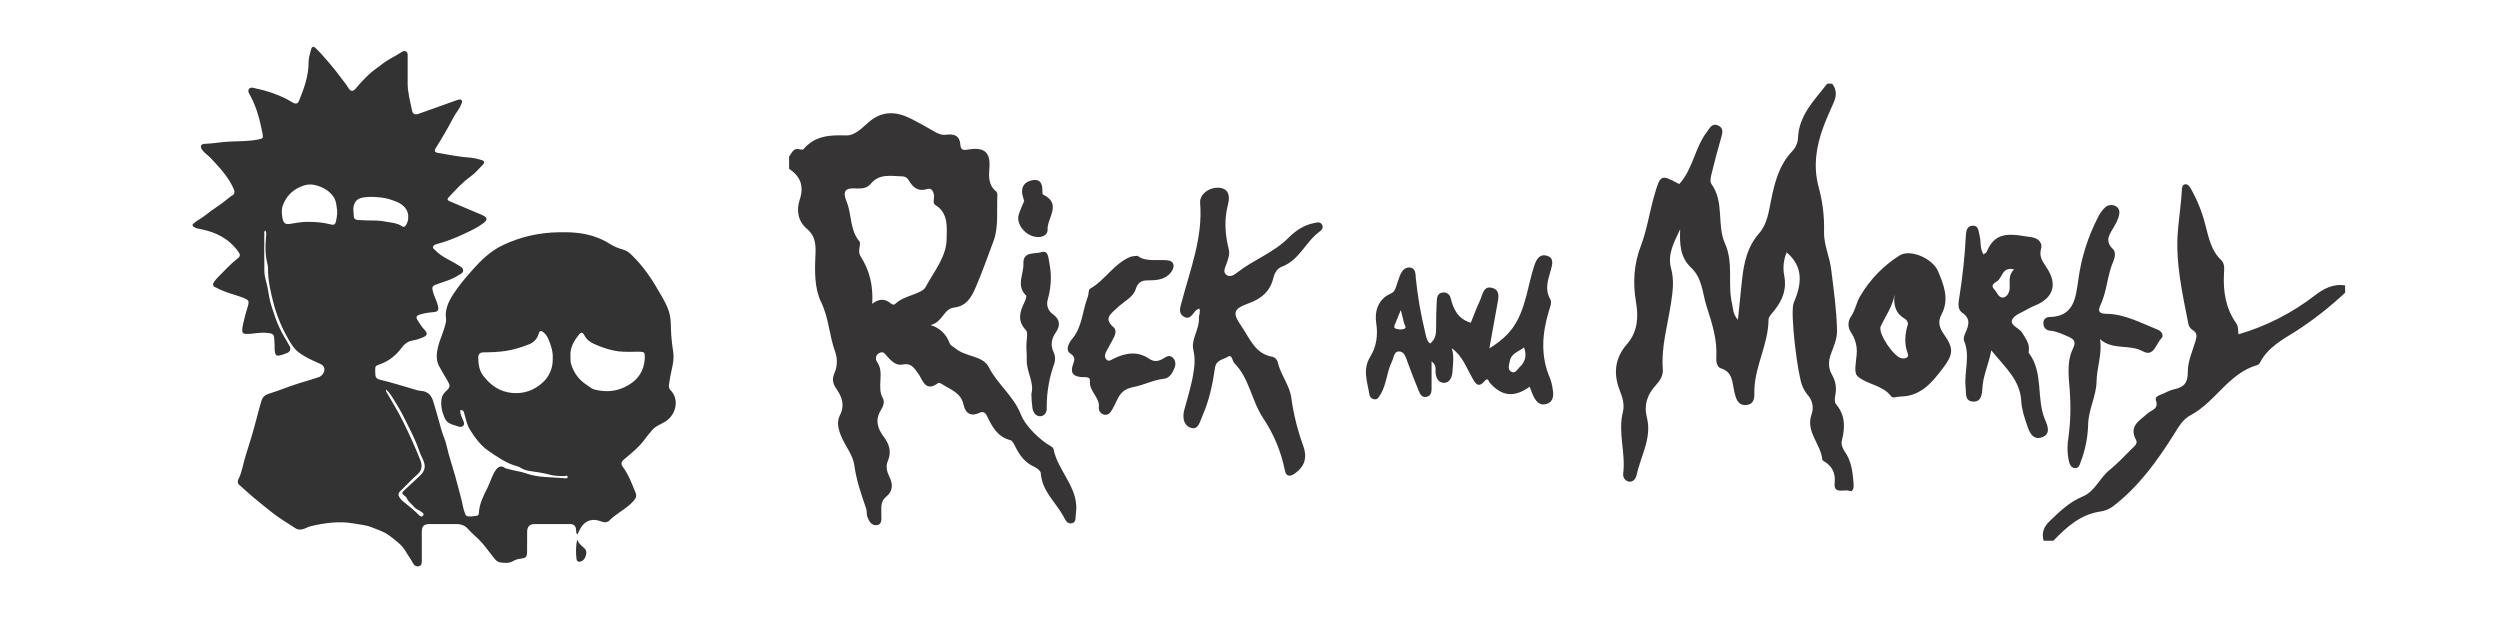 <?xml version="1.0" encoding="UTF-8"?>
<!DOCTYPE svg PUBLIC "-//W3C//DTD SVG 1.1//EN" "http://www.w3.org/Graphics/SVG/1.1/DTD/svg11.dtd">
<!-- Creator: CorelDRAW 2021 (64 Bit) -->
<svg xmlns="http://www.w3.org/2000/svg" xml:space="preserve" width="280mm" height="70mm" version="1.1" style="shape-rendering:geometricPrecision; text-rendering:geometricPrecision; image-rendering:optimizeQuality; fill-rule:evenodd; clip-rule:evenodd"
viewBox="0 0 28000 7000"
 xmlns:xlink="http://www.w3.org/1999/xlink"
 xmlns:xodm="http://www.corel.com/coreldraw/odm/2003">
 <defs>
  <style type="text/css">
   <![CDATA[
    .fil0 {fill:#373435;fill-rule:nonzero}
    .fil1 {fill:#333333;fill-rule:nonzero}
   ]]>
  </style>
 </defs>
 <g id="Camada_x0020_1">
  <path class="fil0" d="M11716.07 4964.34c-119.34,-86.1 -239.03,-211.19 -282.19,-321.31 -82.87,-211.44 -262.65,-339.31 -360.39,-532.49 -64.7,-127.85 -256,-112.13 -369.23,-206.1 -23.1,-19.18 -57.5,-31.6 -69.9,-63.24 -33.9,-97.56 -113.48,-172.47 -212.87,-200.39 137.83,-32.93 146.42,-182.39 263.26,-196.12 133.59,-15.72 190.45,-105.94 237.87,-214.6 76.36,-174.96 140,-356.21 206.03,-533.75 58.35,-156.85 32.45,-345.15 42.25,-519.66 -0.92,-13.84 -7.37,-26.75 -17.88,-35.78 -83.15,-70.93 -79.25,-162.13 -71.67,-260.02 13.34,-172.57 -55.15,-233.61 -224.85,-208.02 -48.06,7.25 -95.72,20.21 -100.11,-48.35 -6.72,-104.35 -67.38,-127.82 -157.45,-115.74 -52.12,7 -95.91,-12.29 -140.47,-38.95 -85.41,-51.09 -172.74,-98.94 -261.96,-143.56 -163.3,-81.57 -319.11,-86.25 -467.18,42.02 -74.72,64.73 -154.4,151.63 -253.79,148.43 -182.03,-5.88 -348.7,2.71 -476.2,153.63 -6.03,7.15 -27.25,6.34 -39.4,2.65 -74.41,-22.62 -90.74,40.04 -122.01,80.99l0 136.15c127.34,86.12 170.03,192.18 118.43,348.02 -37.68,113.81 -21.99,237.72 81.15,324.75 103.41,87.25 100.69,190.77 94.62,317.44 -8,166.63 -7.36,355.17 62.64,498.63 89.44,183.3 92.31,380.23 159.91,563.59 11.92,34.47 18.01,70.8 18.01,107.29 0,45.92 -9.66,91.4 -28.27,133.35 -29.96,67.8 -13.65,119.66 25.87,176.2 62.24,89.03 92.84,181.48 36.76,291.33 -41.86,82.06 -14.24,169.99 21.06,249.8 45.55,102.93 124.93,199.44 139.45,305.6 23.36,170.66 77.23,328.12 132.96,487.53 10.22,29.21 3.38,64.4 13.62,93.58 16.85,48 46.86,99.94 101.86,94.76 68.6,-6.46 54.1,-70.95 55.25,-119.13 1.68,-71.16 -14.8,-144.72 54.36,-200.21 75.11,-60.26 77.37,-137.49 36.9,-220.41 -28.42,-58.26 -45.69,-117.29 -17.59,-182.79 41.98,-97.92 15.29,-185.75 -46.34,-267.03 -70.94,-93.56 -100.18,-189.87 -31.75,-300.83 22.87,-37.07 45,-90.02 21.88,-130.26 -74.86,-130.31 25.06,-287.08 -69.36,-414.49 -6.19,-10.16 -9.46,-21.85 -9.46,-33.75 0,-25.77 15.23,-49.12 38.79,-59.51 46.94,-25.86 65.58,14.06 88.38,38.68 47.4,51.2 98.6,105.81 172.56,90.09 93.51,-19.85 126.95,36.49 171.93,97.29 53.43,72.18 78.71,218.48 224.85,111.04 7.1,-5.23 27.31,0.37 37.26,7.08 96.29,65.02 220.49,95.79 249.24,238.72 17.19,85.44 77.56,134.01 173.16,88 41.89,-20.15 69.43,-5.52 87.89,33.32 57.13,120.14 117.22,235.2 263.4,272.06 23.28,5.88 41.02,46.49 54.99,74.25 47.93,95.24 106.75,177.27 209.32,222.74 31,13.75 73.86,46.79 75.56,73.28 12.85,200.37 166.71,323.58 253.59,482.78 21.74,39.8 40.91,90.85 96.58,76.85 49.41,-12.42 36.01,-63.62 42.24,-103.13 45.2,-286.52 -200.54,-473.08 -250.25,-727.39 -5.11,-26.07 -54.18,-43.89 -83.31,-64.91zm-141.55 -2316.53c75.66,21.35 161.96,-3.72 158.51,-78.44 -5.97,-128.89 164.44,-287.29 -50.11,-389.7 -8.85,-4.23 -8.16,-32.85 -8.31,-50.16 -0.63,-74.95 -26.24,-127.95 -112.3,-111.23 -82.33,15.99 -126.38,67.48 -112.99,155.77 5.7,25.84 12.9,51.49 21.48,76.55 -18.31,45.26 -43.85,98.16 -61.22,153.62 -28.71,91.75 52.89,211.95 164.94,243.59zm161.36 703.23c22.25,-77.27 33.58,-157.39 33.58,-237.82 0,-58.52 -5.97,-117.02 -17.83,-174.28 -11.29,-62.36 -12.74,-138.28 -89.03,-114.46 -72.67,22.68 -206.99,-11.37 -200.42,127.38 5.59,118.34 -85.37,245.86 29.31,357.45 9.84,9.59 -6.05,52.45 -17.67,76.06 -52.74,107.18 -82.83,207.68 15.8,311.6 23.29,24.53 12.08,87.11 7.75,131.31 -6.6,67.68 4.99,135.6 2.18,200.43 -5.81,134.32 87.42,250.88 51.86,384.38 0.74,54.6 5.22,109.5 12.88,163.61 9.12,45.68 38.68,89.11 91.15,84.7 45.05,-3.78 69.46,-44.83 68.11,-88.83 0.09,-6.32 -0.07,-13.36 -0.07,-19.91 0,-165.25 29.22,-329.47 85.97,-484.59 4.71,-15.95 7.11,-32.58 7.11,-49.23 0,-24.03 -4.98,-47.85 -14.61,-69.86 -39.71,-84.43 -25.66,-155.44 24.8,-228.61 51.56,-74.78 44.9,-144.53 -33.05,-200.19 -40.9,-27.24 -65.48,-73.15 -65.48,-122.31 0,-15.9 2.59,-31.77 7.66,-46.83zm1288.01 667.25c-52.2,31.09 -101.81,35.12 -152.4,0.38 -132.42,-90.92 -265.58,-66.04 -398.47,-2.26 -28.07,13.47 -55.66,40.44 -83.75,7.15 -23.17,-27.45 -12.98,-60.34 2.17,-89.31 23.05,-44.11 47.81,-87.32 71.64,-131.03 24.73,-45.35 50.18,-103.15 8.23,-138.6 -117.16,-98.98 -24.65,-152.75 37.13,-213.19 71,-69.49 183.23,-123.89 208.71,-206.16 33.71,-108.86 92.35,-104.69 168.97,-105.81 88.91,-1.29 173.7,-15.7 230.69,-91.92 44.64,-59.68 37.47,-124.52 -41.56,-132.25 -118.97,-11.64 -242.77,20.73 -334.62,-49.87 -24.74,0.54 -49.54,3.58 -73.74,8.91 -189.11,72.86 -287.27,262.91 -459.04,359.81 -18.73,10.56 -12.9,59.94 -24.27,89.04 -61.57,157.62 -60.11,337.73 -178.27,476.15 -36.26,42.47 -74.59,123.24 -19.91,158.27 68.12,43.64 46.67,82.54 30.53,129.35 -30.5,88.45 3.94,128.13 91.78,135.98 37.86,3.39 104.77,-9.17 99.31,41.49 -12.86,119.04 114.37,184.23 99.77,301.4 -0.11,1.57 -0.17,3.16 -0.17,4.73 0,36.78 26.49,68.21 62.74,74.45 42.76,7.49 66.67,-23.43 85.38,-54.9 20.75,-34.92 38.17,-71.93 55.54,-108.74 37.68,-79.81 80.95,-126.85 185.36,-146.65 113.8,-21.59 222.64,-80.63 344.45,-93.15 48.89,-5.03 83.39,-50.67 105.18,-98.6 19.72,-43.35 30.99,-85.94 -1.81,-127.77 -40.66,-51.78 -82.21,-19.17 -119.57,3.1zm9862.42 -395.83c-0.07,1.29 -0.11,2.66 -0.11,3.98 0,42.02 33.64,76.29 75.65,77.06 69.37,6.68 129.38,34.86 192.1,62.08 67.06,29.09 104.78,53.19 64.68,135.01 -84.38,172.19 -39.8,361.85 -33.79,537.9 2.32,44.81 3.81,90.71 3.81,135.72 0,106.92 -7.41,214.73 -21.33,320.47 -7.47,40.73 -11.31,82.46 -11.31,124.11 0,49.09 5.34,98.09 15.78,145.99 8.56,34.14 22.47,74 65.57,77.75 47.46,4.14 54.72,-37.24 67.16,-71.39 50.34,-131.26 78.42,-270.45 82.36,-411.01 2.06,-169.5 92.07,-324.4 94.51,-487.45 2.37,-157.55 65.76,-306.5 38.99,-474.17 142.33,127.86 328.67,52.78 480.32,136.12 122.43,67.27 145.64,-82.77 204.98,-142.74 36.98,-37.37 -0.95,-84.5 -37.17,-98.75 -188.32,-74.06 -369.87,-176.65 -578.62,-178.41 -89.54,-0.76 -92.64,-38.19 -64.22,-98.74 73.88,-157.4 75.43,-335.51 145.51,-494.1 18.15,-41.05 25.77,-101.98 -4.85,-130.93 -104.57,-98.87 -30.47,-176.96 16.45,-261.36 18.93,-30.78 34.29,-63.81 45.53,-98.11 11.98,-43.73 19.47,-92.68 -30.34,-121.06 -15.71,-9.21 -33.59,-14.07 -51.78,-14.07 -27.95,0 -54.7,11.44 -74.02,31.64 -28.55,28.5 -52.47,61.52 -70.64,97.55 -114.99,220.83 -191.53,461.14 -224.27,708.01 -30.04,201.97 -44.89,411.41 -325.39,417.74 -0.98,-0.01 -2.03,-0.04 -3.04,-0.04 -34.81,0 -63.05,28.23 -63.05,63.05 0,2.71 0.19,5.44 0.53,8.14l0 0.01zm-1141.18 -101.48c90.03,-168.13 25.71,-330.51 -38.92,-483.09 -60.8,-143.52 -309.41,-250.98 -429.43,-177.94 -183.18,115.16 -336.32,273.52 -444.88,460.61 -39.59,66.03 -51.56,151.89 -98.08,220.55 -19.84,26.79 -30.57,59.2 -30.57,92.46 0,31.1 9.39,61.53 26.87,87.23 43.09,63.02 66.24,137.75 66.24,214.14 0,13.76 -0.79,27.6 -2.27,41.26 -7.72,102.49 -34.91,198.96 14.05,240.67 108.73,92.65 276.17,94.18 371.96,221.11 20.01,26.51 68.72,3.68 104.38,3.31 228.76,-2.4 354.19,-157.1 476.26,-317.74 116.97,-153.92 122.95,-222.14 12.46,-377.82 -52.62,-74.2 -72.8,-141.19 -28.07,-224.75zm-447.53 491.88c-83.77,-12.5 -269.33,-280.92 -233.69,-357.53 53.16,-114.26 130.24,-217.44 154.91,-354.17 -14.56,122.23 14.23,212.55 120.17,272.63 18.46,12.36 29.69,33.04 29.97,55.26 -34.34,110.71 -43.87,217.97 -2.36,330.85 17.65,47.98 -29.92,58.8 -69,52.96zm1608.74 692.22c-104.47,-239.89 -14.21,-526.79 -182.72,-750.8 -4.41,-5.87 -2.1,-17.91 -0.84,-26.78 11.35,-79.6 -36.21,-135.5 -72.79,-198.49 -33.44,-57.58 -142.16,-82.82 -113.62,-148.45 23.76,-54.68 112.7,-81.75 174,-119.03 27.4,-15.8 56.1,-29.62 85.49,-41.1 204.54,-85.41 249.94,-238.18 126.11,-423.99 -42.12,-63.22 -87.53,-120.27 -62.29,-210.35 21.23,-75.78 -43.37,-121.52 -108.24,-129.84 -189.49,-24.3 -398.37,-93.25 -499.12,162.29 -4.22,10.71 -19.44,17.07 -36.93,31.65 -44.63,-73.29 -25.45,-145.34 -44.01,-209.9 -13.01,-45.24 -6.67,-113.19 -74.58,-112.34 -71.08,0.88 -75.82,61.11 -79.89,118.91 -11.55,229.91 -37.46,461.54 -73.58,689.25 -10.5,58.49 -20.25,129.77 32.35,165.6 97.75,66.55 76.29,139.36 37.83,223.76 -12.6,27.66 -26.12,66.82 -16,91 72.45,172.97 -2.18,349.49 17.7,523.41 7.68,67.15 -12.34,152.06 82.55,157.85 92.29,5.64 101.39,-81.73 104.53,-146.92 6.78,-140.73 68.8,-264.34 100.62,-426.83 151.21,189 321.79,327.54 335.15,569.16 5.15,93.29 36.58,186.88 67.32,276.45 24.69,71.96 62.42,160.63 159.47,129.95 103.93,-33.09 72.62,-123 41.49,-194.46zm-397.4 -1482.79c-1.27,48.33 -26.37,99.68 -67.42,108.72 -56.77,12.49 -73.05,-56.63 -105.94,-90.32 -45.41,-46.55 -0.36,-68.88 33.2,-91.66 59.64,-40.5 55.56,-164.43 188.36,-131.75 -65.08,63.05 -46.4,135.31 -48.2,205.01zm-5147.81 1016.26c-109.97,-251.24 -89.88,-503.82 -12.94,-757.73 13.21,-43.58 36.29,-92.89 13.66,-132.19 -62.58,-108.59 -24.29,-211.22 4.87,-315.34 18.93,-67.54 45.88,-145.28 -45.73,-170.04 -84.55,-22.86 -119.03,56 -139.54,118.98 -34.97,107.46 -56.95,219.09 -85.68,328.63 -79.28,302.22 -177.49,443.01 -414.82,590.97 29.8,-165.51 58.32,-325.6 87.54,-485.57 13.1,-71.76 38.5,-160.84 -48.15,-189.5 -108.03,-35.74 -114.76,75.78 -145.04,139.81 -39.83,84.23 -71.48,172.33 -102.28,248.05 -150,-44.68 -194.39,-155.08 -226.77,-277.71 -7.69,-36.11 -39.58,-61.92 -76.48,-61.92 -6,0 -12.01,0.7 -17.85,2.05 -51.76,10.04 -58.29,54.09 -60.31,94.5 -4.97,99.56 -8.22,199.37 -7.25,299.03 0.66,65.77 -4.1,126.58 -67.37,177.32 -42.13,-37.62 -45.69,-83.8 -55.62,-127.89 -48.38,-197.82 -83.4,-399.75 -104.19,-602.23 -4.06,-47.28 0.46,-111.87 -62.77,-121.1 -62.75,-9.16 -96.02,42.12 -117.38,95.02 -15.22,37.66 -25.58,77.26 -39.28,115.57 -11.94,33.32 -21.04,63.61 -62.19,81.27 -143.64,61.67 -181.37,203.98 -162.26,326.58 22.14,142.09 1.66,269.22 -65.31,377.45 -90.22,145.81 -34.45,279.21 -11.94,418.59 1.77,33.54 29,60.1 62.61,61.23 31.86,0.81 43.69,-24.12 58.81,-47.89 72.86,-114.53 71.76,-254.56 131.53,-374.13 21.55,-43.11 21.35,-112.18 76.38,-114.15 61.53,-2.19 78.73,61.69 97.69,114.8 39.52,110.76 83.5,219.97 127.67,328.99 15.62,38.56 37.84,77.25 89.61,63.73 49.36,-12.88 53.55,-55.34 53.52,-97.9 -0.06,-94.42 -0.01,-188.85 -0.01,-298.88 52.44,41.24 43.6,79.04 44.05,113.47 0.88,66.53 29.33,127.53 94.97,127.18 66.46,-0.34 91.35,-66.51 95.23,-129.08 5.24,-84.86 19.85,-170.4 -8.66,-258.68 117.94,83.65 162.04,213.53 227.59,328.52 32.6,57.22 65.24,126.43 137.57,42.31 42.27,-49.15 42.57,-5.13 62.02,17.19 133.51,153.22 276.42,166.13 446.27,42.75 10.97,29.75 19.87,60.32 33.22,88.83 29.96,63.97 67.9,128.6 151.24,105.32 83.51,-23.34 85.38,-96.3 72.57,-167.82 -5,-40.38 -14.73,-80.25 -28.84,-118.38l0.04 -0.01zm-1639.77 -553.51c-12.24,3.16 -24.89,4.8 -37.56,4.8 -18.47,0 -36.79,-3.44 -53.98,-10.12 -26.09,-10.4 -9.07,-39.39 -1.68,-58.86 17.01,-44.72 36.33,-88.57 60.77,-147.33 15.26,59.97 27.9,102.73 36.5,146.27 4.29,21.74 38.07,52.55 -4.05,65.24zm1298.38 426.97c-26.99,25.3 -49,80 -97.04,49.09 -40.47,-26.05 -20.45,-73.8 -13.62,-113.43 15.7,-91.3 97.46,-107.19 160.28,-156.48 34.52,95.49 10.95,164.04 -49.62,220.82zm-2301.25 -1613.81c-116.38,21.64 -210.57,87.81 -290.46,167.77 -165.07,165.22 -387.51,242.87 -567.95,384.12 -31.88,24.96 -82.03,60.79 -123.97,29.1 -44.07,-33.27 -14.07,-82.57 0.54,-124.95 17.78,-51.63 39.55,-105.75 26.14,-159.33 -42.2,-168.69 -54.48,-334.25 -8.95,-506.41 17.78,-67.31 21.75,-167.16 -85,-183.86 -116.03,-18.15 -235.6,68.01 -227.4,168 31.71,386.97 -109.42,739.85 -204.47,1102.03 -16.09,61.32 -47.42,130.65 22.04,171.78 72.57,42.97 98.21,-37.06 139.32,-73.36 10.7,-7.2 22.3,-13.09 34.48,-17.35 15.75,39.23 -6.74,74.27 -4.84,108.87 6.84,124.68 -90.36,235.89 -62.54,353.33 9.24,41.86 14,84.96 14,127.91 0,32.28 -2.74,64.63 -7.94,96.4 -20.06,153.44 -67.13,300.1 -107.48,448.39 -24.85,91.34 -4.4,180.85 81.5,203.26 77.62,20.25 95.22,-76.59 121.98,-136.95 76,-171.39 114.24,-353.43 140.53,-537.1 12.91,-90.27 92.29,-91.63 142.56,-123.66 51.09,-32.55 49.24,46.08 74.37,71.42 168.92,170.45 191.2,417.9 321.96,614.88 118.26,176.45 201.21,375.14 242.88,583.3 14.37,75.35 59.64,77.18 118.31,33.42 107.91,-80.48 134.14,-178.53 88.55,-304.91 -63.51,-173.7 -109.16,-355.63 -134.02,-539.15 -18.92,-143.04 -123.09,-260.39 -152.71,-403.98 -8.72,-25.91 -29.35,-46.25 -55.51,-54.51 -196.32,-30.98 -254.96,-204.23 -347.01,-337.84 -110,-159.67 -95.37,-198.3 84.3,-264.19 137.71,-50.5 233.93,-132.63 269.5,-279.6 13.05,-53.9 41.95,-108.23 94.37,-127.54 196.77,-72.47 266.94,-278.37 423.14,-392.74 23.99,-17.56 49.68,-45.34 26.38,-81.09 -22.15,-33.97 -56.31,-21.1 -86.6,-15.46zm11208.04 810.39c-255.31,197.58 -545.74,345.46 -855.61,435.57 -8.37,-35.45 3.29,-82.93 -24.93,-122.82 -117.91,-166.71 -147.77,-355.27 -137.6,-554.54 2.71,-53.18 11.41,-113.4 -32.34,-155.16 -111.58,-106.48 -138.33,-249.34 -175.05,-388.63 -35.95,-144.97 -92.1,-284.86 -166.46,-414.38 -13.49,-22.71 -31.17,-49.85 -62.51,-44.06 -24.01,4.44 -33.34,28.52 -34.59,52.6 -8.18,157.96 -32.5,316.67 -45.34,470.68 -29.03,348.44 50.48,698.43 118.42,1043.57 6.48,26.26 22.66,49.11 45.27,63.86 57.4,33.77 48.14,75.73 32.6,127.93 -33.54,112.62 -86.28,227.27 -84.82,340.5 1.56,122.59 -41.73,171.5 -148.51,195.08 -39.62,9.75 -77.88,24.64 -113.65,44.31 -37.97,19.92 -112.04,31.15 -95.48,79.22 35.14,102.04 -48.98,107.71 -93.42,148.32 -86.89,79.37 -214.15,139.79 -128.61,297.73 22.56,41.67 -21.96,72.53 -51.18,101.29 -80.24,78.98 -159.14,165.82 -243.62,232.53 -114.76,90.6 -163.22,241.91 -306.61,300.43 -145.34,59.32 -256.31,168.58 -367.84,275.44 -63.48,60.82 -91.36,131.17 -66.01,218.27l108.96 0.01c148.73,-154.04 304.16,-295.5 529.66,-327.76 49.38,-7.27 96.42,-26.58 136.67,-56.15 288.31,-219.8 497.12,-509.96 686.77,-812.24 52.11,-83.06 97.75,-164.29 183.42,-209.6 279.42,-147.7 426.3,-471.03 747.93,-562.03 12.91,-5.08 23.51,-14.76 29.73,-27.14 87.26,-169.92 247.96,-255.64 400.43,-350.65 196.39,-126.76 382.3,-272.03 552.9,-432.14l0 -81.69c-132.48,-23.19 -245.87,39.66 -338.58,111.65zm-5261.97 1753.95c-25.62,-36.98 -47.15,-83.61 -35.72,-128.53 37.34,-146.75 40.05,-283.52 -66.17,-408.26 -18.46,-21.69 -13.15,-70.93 -6.58,-105.1 4.29,-20.82 6.49,-42.09 6.49,-63.38 0,-56.07 -15.19,-111.2 -43.81,-159.39 -44.67,-77.13 -41.86,-154.24 -11.91,-235.31 31.29,-84.71 69.67,-168.71 67.78,-261.53 -4.65,-229.96 -37.61,-456.89 -65.7,-684.87 -17.83,-144.73 -84.71,-280.37 -79.89,-424.08 0.47,-15.38 0.67,-31.61 0.67,-47.24 0,-151.91 -20.76,-303.62 -61.27,-449.98 -62.92,-234.17 -26.56,-458.23 55.19,-678.74 34.61,-93.35 78.19,-183.35 116.77,-275.27 29.94,-71.32 30.56,-140.4 -20.78,-203.8l-54.43 0.01c-142.99,184.13 -317.22,350.82 -327.63,607.38 -2.79,55.31 -25.42,107.87 -63.61,147.96 -148.87,155.52 -197.58,351.02 -238.71,553.03 -26.02,127.85 -42.43,264.69 -132.59,367.01 -134,152.05 -172.1,334.9 -192.48,526.12 -14.94,140.16 -28.96,280.4 -45.78,443.7 -59.93,-70.28 -52.51,-127.16 -65.02,-179.08 -53.5,-222.19 20.07,-454.99 -79.99,-677.41 -93.45,-207.75 -4,-464.16 -152.36,-666.81 -18.67,-25.5 -5.39,-80.58 4.03,-119.29 32.08,-131.93 67.76,-263.03 104.76,-393.68 15.59,-55.04 33.3,-111.29 -33.14,-140.67 -68.82,-30.42 -93.95,30.65 -126.34,73.12 -135.77,177.94 -154.99,414.73 -308.86,583.13 -207.67,-111.02 -210.64,-111.86 -282.41,139 -52.29,182.77 -79.48,374.24 -146.78,550.82 -80.88,212.19 -92.08,418.95 -54.13,639.52 27.94,162.4 16.55,327.43 -101.7,462.8 -136.79,156.61 -155.45,331.25 -80.67,520.28 30.52,77.14 54.73,157.7 34.52,238.95 -57.23,230.06 31.8,458.08 4,687.45 -0.89,4.87 -1.35,9.82 -1.35,14.77 0,38.08 26.58,71.04 63.79,79.09 48.36,8.66 78.78,-35.52 86.66,-72.13 46.04,-214.06 174.08,-415.43 115.87,-645.91 -36.16,-143.15 5.4,-258.75 99.56,-361.54 47.86,-52.24 84.05,-107.82 78.56,-181.18 -18.87,-252.43 54.98,-493.56 91.81,-738.9 19.67,-131.03 37.24,-256.18 0.69,-388.87 -44.09,-160.02 36.94,-297.59 101.56,-437.77 -5.42,160.26 -2.71,312.34 122.33,429.2 128.47,120.07 126.3,288.09 175.63,439.19 60.96,186.66 119.15,369.49 107.04,568.74 -2.74,45.12 7.18,106.28 50.07,119.51 135.35,41.75 127.19,155.73 150.74,258.33 17.14,74.68 37.92,164.7 139.6,152.46 99.39,-11.97 83.99,-102.99 86.29,-173.54 8.72,-268.48 155.7,-508.72 158.37,-779.42 0.37,-37.89 43.18,-77.22 70.56,-112.63 86.96,-112.41 135.1,-233.08 105.57,-379.21 -5.73,-29.09 -8.68,-58.89 -8.68,-88.59 0,-60.3 12.03,-120.19 35.22,-175.8 191.56,162.96 169.53,354.87 79.72,565.14 -44.95,105.25 46.48,828.64 97.06,933.42 13.9,33.46 32.22,65.02 54.42,93.65 38.94,40.13 60.74,93.87 60.74,149.81 0,26.29 -4.84,52.42 -14.24,76.96 -64.72,192.12 105.14,328.1 121.67,501.07 0.67,7.06 10.78,14.9 18.27,19.42 94.01,56.59 131.9,132.39 120.05,247.65 -12.78,124.27 108.59,63.9 163.07,83.58 53.59,19.34 52.03,-52 47.88,-98.45 -10.54,-117.96 -23.74,-234.03 -94.28,-335.91zm-10296.91 -1849.06c-43.8,82.87 -241.22,92.09 -341.45,190.34 -19.38,18.98 -42.48,-0.34 -60.16,-13.89 -61.77,-47.35 -125.11,-42.35 -197.26,12.81 12.35,-211.01 -31.65,-377.54 -128.89,-529.57 -11.41,-18.23 -17.51,-39.34 -17.51,-60.85 0,-5.15 0.37,-10.3 1.06,-15.4 2.32,-31.53 17.11,-75.03 2.13,-92.88 -109.54,-130.53 -84.35,-301.97 -143.39,-446.23 -44.29,-108.19 -22.4,-153.79 91.92,-147.71 66.24,3.52 133.46,2.78 176.07,-49.29 97.72,-119.4 226.04,-88.94 350.68,-85.58 1.22,-0.06 2.48,-0.09 3.71,-0.09 30.89,0 59.26,17.1 73.69,44.41 46.91,81.51 104.96,130.46 210.64,96.95 48.41,-15.35 69.44,36.61 72.14,77.74 2.31,35.15 -18.4,82 14.53,101.85 152.09,91.69 127.21,257.88 126.43,382.31 -1.26,197.47 -144.52,365.15 -234.34,535.08z"/>
  <path id="File-01.svg" class="fil1" d="M2970.7 2581.23c-15.21,11.41 -10.65,26.62 -10.65,38.8 -0.76,139.21 -1.52,279.18 0.76,418.4 0.76,66.18 26.63,129.32 38.04,194.75 11.41,69.98 23.58,140.73 45.64,207.68 25.11,76.83 49.45,154.43 84.44,227.46 33.48,69.98 73.03,136.93 112.59,203.11 19.78,33.48 9.89,68.47 -25.86,82.16 -29.67,11.41 -59.34,23.59 -91.29,28.91 -24.34,4.57 -37.28,-4.56 -42.6,-27.39 -3.05,-12.93 -5.33,-27.38 -5.33,-40.31 0.76,-44.89 -3.04,-89.01 -6.08,-133.13 -2.29,-30.43 -16.74,-44.13 -46.41,-49.45 -63.9,-10.65 -127.8,-5.33 -190.94,3.8 -25.87,3.81 -52.49,3.81 -78.36,3.81 -28.91,0 -41.84,-13.7 -41.84,-41.84 0.76,-48.69 17.5,-94.34 27.39,-140.74 9.89,-45.64 25.86,-89.77 38.03,-135.41 12.94,-50.21 5.33,-62.38 -42.6,-82.16 -68.46,-28.15 -141.49,-45.64 -210.72,-71.51 -41.84,-15.21 -82.16,-34.99 -120.96,-54.77 -22.82,-11.41 -22.82,-36.52 -3.04,-61.62 14.45,-19.02 30.43,-37.28 47.17,-54.01 69.22,-69.23 134.65,-142.26 212.24,-202.36 31.95,-24.34 33.47,-41.08 9.89,-75.31 -103.46,-145.3 -249.52,-219.85 -419.92,-253.33 -28.15,-5.32 -56.3,-8.36 -80.64,-26.62 -16.74,-12.17 -19.02,-22.06 -1.52,-37.28 40.31,-35.75 89.76,-57.81 131.6,-92.05 82.92,-67.7 177.25,-120.95 258.65,-190.94 11.41,-9.89 22.82,-19.78 35.76,-26.63 34.99,-16.73 38.03,-44.88 24.34,-74.55 -22.82,-52.49 -51.73,-101.94 -85.2,-147.58 -45.65,-62.38 -97.38,-120.2 -150.63,-176.49 -22.82,-24.35 -45.64,-47.93 -71.51,-68.47 -15.97,-12.93 -31.19,-27.38 -43.36,-43.36 -31.19,-39.56 -21.3,-70.75 28.15,-72.27 92.81,-3.04 184.1,-20.54 276.15,-25.1 108.02,-5.33 217.57,-1.53 324.07,-24.35 49.45,-10.65 54.01,-15.21 44.88,-63.14 -28.91,-146.82 -64.66,-292.12 -136.93,-425.25 -12.93,-24.34 -35.75,-53.25 -12.93,-79.12 19.78,-22.82 50.97,-7.6 77.59,-2.28 116.39,23.59 227.46,61.62 333.2,113.35 27.39,13.7 53.26,31.19 79.88,45.65 33.47,17.49 54.77,10.65 68.47,-23.59 54.77,-136.93 106.5,-274.62 105.74,-426.01 0,-52.49 16.74,-103.46 30.43,-154.43 6.85,-24.34 25.1,-28.91 44.88,-11.41 55.54,50.97 101.94,110.31 152.15,165.84 47.93,54.01 91.29,110.31 133.89,168.12 26.62,36.52 57.05,70.75 80.64,110.31 27.38,47.93 54.01,50.97 89.76,8.37 47.17,-57.06 98.14,-111.07 152.15,-161.28 43.36,-40.32 94.33,-71.51 140.74,-108.78 64.66,-51.73 140.73,-84.44 209.2,-129.33 17.49,-11.41 36.51,-22.82 57.05,-12.17 22.06,11.41 19.02,35 19.02,54.77 0,100.42 0.76,201.6 0,302.02 -0.76,102.7 28.15,200.83 47.93,300.49 9.13,46.4 33.47,55.53 77.59,40.31 142.26,-50.96 283.76,-101.17 426.01,-152.14 17.5,-6.09 36.52,-13.7 51.73,0.76 15.98,15.21 1.53,31.19 -4.56,47.16 -19.02,54.02 -59.34,94.34 -85.2,144.54 -60.86,117.16 -127.81,231.27 -197.79,343.1 -20.54,31.95 -14.46,49.44 23.58,55.53 120.19,19.78 240.39,44.88 362.87,53.25 44.88,3.04 87.48,15.98 130.08,28.15 25.87,6.84 31.19,29.67 12.94,47.16 -46.41,45.65 -86.73,98.14 -139.98,135.41 -92.05,64.67 -165.84,149.11 -242.67,229.75 -23.59,24.34 -20.54,35.75 11.41,49.44 120.19,50.21 239.63,101.18 359.83,152.15 2.28,0.76 4.56,1.52 6.08,3.04 55.54,27.39 57.06,50.97 8.37,88.25 -67.71,51.73 -145.3,86.72 -221.37,122.48 -98.14,46.4 -199.32,85.2 -305.06,113.35 -16.73,4.56 -34.23,11.41 -38.03,30.43 -3.81,17.49 12.93,24.34 22.82,34.99 73.03,78.35 172.68,113.35 260.17,169.64 23.58,15.22 56.29,28.15 54.77,60.1 -1.52,31.19 -35.75,41.08 -59.34,56.3 -74.55,49.44 -161.27,69.22 -243.43,99.65 -41.08,15.22 -48.69,29.67 -38.04,72.27 13.7,57.06 44.12,108.03 57.82,164.32 13.69,54.77 0,69.23 -55.54,73.79 -51.73,3.81 -101.93,12.17 -151.38,28.15 -35,11.41 -41.08,28.91 -22.06,59.34 25.1,39.55 48.68,79.11 82.16,113.35 34.23,35.75 27.38,60.85 -19.02,79.87 -38.8,16.74 -79.12,30.43 -120.96,37.28 -54.77,9.13 -92.05,43.36 -123.24,85.2 -62.38,83.68 -140.73,145.3 -239.63,180.29 -50.97,17.5 -53.25,21.31 -52.49,73.04 0,15.21 0,29.66 1.52,44.88 2.28,28.15 16.74,46.4 45.65,53.25 139.97,32.71 276.9,77.59 415.36,117.15 17.49,5.33 35.75,8.37 54.01,9.89 74.55,6.09 114.11,51.73 133.89,118.68 31.19,104.98 62.38,209.96 90.53,315.7 15.97,59.34 44.88,114.87 57.81,175.73 25.11,114.87 63.9,225.94 95.85,338.53 24.35,85.96 44.89,171.92 68.47,257.89 15.21,57.05 22.06,116.39 44.88,171.92 6.09,14.46 13.7,23.59 28.15,25.87 35.75,6.08 69.99,-2.28 104.98,-6.85 13.69,-1.52 19.02,-16.73 19.78,-29.67 5.33,-105.74 54.01,-198.55 99.66,-289.08 32.71,-66.18 49.44,-139.21 95.09,-199.31 25.1,-33.47 60.1,-44.12 93.57,-19.02 15.21,11.41 31.95,11.41 47.93,15.98 63.14,19.02 130.84,25.1 192.46,47.16 135.41,48.69 276.91,41.08 416.12,53.26 17.5,1.52 50.21,9.12 49.45,-12.18 -0.76,-26.62 -30.43,-9.12 -47.93,-9.89 -48.68,-3.04 -98.89,-1.52 -146.06,-15.21 -77.59,-21.3 -156.71,-31.19 -235.82,-43.36 -31.95,-5.33 -62.38,-14.46 -89.77,-31.19 -13.69,-8.37 -28.15,-16.74 -43.36,-20.54 -122.48,-31.95 -224.42,-104.98 -325.6,-174.21 -86.72,-59.34 -149.1,-146.82 -205.4,-235.83 -32.71,-52.49 -44.12,-111.83 -60.85,-169.64 -3.81,-14.46 -4.57,-30.43 -15.98,-41.08 -7.61,-6.85 -17.5,-12.93 -28.15,-6.85 -8.36,4.57 -3.8,14.46 -3.04,22.06 3.8,33.48 21.3,62.38 32.71,93.57 6.85,18.26 16.74,37.28 2.28,54.78 -15.21,19.01 -38.79,18.25 -57.05,11.41 -57.06,-20.54 -123.24,-27.39 -152.15,-92.81 -31.19,-69.99 -47.92,-143.02 -35.75,-219.09 4.56,-29.67 22.06,-57.82 44.88,-79.12 54.77,-51.73 56.3,-61.62 18.26,-127.04 -30.43,-51.73 -61.62,-104.22 -90.53,-157.47 -35.75,-66.19 -30.43,-137.7 -14.45,-206.92 22.82,-98.14 70.75,-187.91 90.52,-287.56 6.09,-31.95 -3.8,-63.14 -1.52,-95.85 9.13,-110.31 68.47,-196.27 130.09,-282.24 52.49,-74.55 113.35,-142.25 172.69,-209.96 95.09,-106.5 197.79,-206.16 331.68,-270.82 201.59,-97.38 412.31,-143.02 634.45,-146.82 126.28,-2.29 251.8,3.8 373.52,41.08 67.7,21.3 133.13,49.44 192.46,87.48 44.89,28.15 92.05,49.45 143.02,63.14 35.76,9.13 66.95,27.39 94.33,53.25 117.16,111.83 213.01,241.92 292.89,381.13 50.97,88.25 108.78,174.21 137.69,273.87 17.5,59.33 17.5,120.19 19.02,180.29 2.28,87.48 12.17,173.45 25.1,258.65 10.65,66.94 -0.76,131.61 -15.97,196.27 -13.7,58.58 -23.59,118.67 -31.95,178.77 -3.05,20.54 4.56,40.32 19.78,56.3 98.13,101.17 63.14,272.34 -58.58,349.17 -50.97,31.95 -111.07,50.21 -150.63,98.9 -25.86,31.95 -54.01,62.38 -77.59,95.85 -63.9,90.53 -150.63,157.47 -233.55,228.22 -34.23,28.91 -41.08,50.97 -13.69,88.25 63.9,86.72 100.42,186.38 139.97,285.27 16.74,41.08 5.33,62.38 -23.58,95.09 -64.66,73.8 -152.14,118.68 -226.7,178.78 -11.41,9.13 -22.82,19.02 -32.71,30.43 -29.67,33.47 -63.9,33.47 -102.7,18.25 -87.48,-33.47 -162.03,-16.73 -214.52,53.26 -20.54,27.38 -33.48,61.61 -50.97,94.33 -13.7,-14.46 -12.94,-30.43 -13.7,-46.41 -3.04,-50.97 -22.06,-71.51 -72.27,-71.51 -130.08,-0.76 -260.93,-0.76 -391.01,0 -58.58,0.76 -85.21,28.15 -85.21,88.25 -0.76,75.31 0,150.62 -0.76,226.7 -0.76,50.21 -13.69,65.42 -63.14,71.51 -31.95,3.8 -63.14,10.65 -91.29,27.38 -46.4,28.15 -97.37,22.82 -146.82,15.98 -37.27,-5.33 -60.1,-37.28 -81.4,-64.66 -52.49,-66.19 -100.41,-136.18 -160.51,-194.75 -38.8,-38.04 -82.92,-73.79 -117.16,-114.11 -52.49,-61.62 -114.87,-56.3 -180.29,-56.3 -82.16,0 -164.32,0 -247.24,0 -68.46,0.76 -91.29,22.06 -91.29,90.53 -0.76,104.98 0,210.72 0,315.7 0,26.63 2.29,55.54 -30.43,65.43 -33.47,9.89 -57.05,-10.65 -69.98,-36.52 -22.83,-44.12 -53.25,-82.16 -77.6,-124.76 -44.12,-79.11 -117.15,-128.56 -187.14,-181.81 -59.34,-45.65 -130.85,-65.43 -197.79,-92.81 -62.38,-25.11 -130.85,-29.67 -197.03,-41.84 -164.32,-29.67 -325.59,-6.85 -485.35,30.43 -31.19,7.6 -57.81,26.62 -89.77,33.47 -26.62,6.08 -52.49,6.84 -76.07,-8.37 -86.72,-57.05 -175.73,-108.02 -257.89,-172.69 -73.03,-57.05 -144.54,-114.87 -215.29,-174.2 -54.77,-46.41 -108.02,-94.34 -161.27,-142.26 -19.02,-17.5 -18.26,-42.6 -9.13,-60.1 44.12,-85.96 54.01,-181.82 83.68,-271.58 45.64,-139.98 87.49,-281.47 124,-423.73 15.98,-63.14 33.47,-125.52 52.49,-187.9 11.41,-39.56 41.08,-63.9 78.36,-75.32 111.06,-34.23 219.09,-79.87 330.16,-114.87 76.07,-23.58 152.9,-45.64 228.98,-70.74 34.99,-11.42 63.9,-47.93 66.18,-80.64 2.28,-40.32 -22.82,-59.34 -55.53,-73.79 -82.92,-35.76 -165.08,-72.27 -237.35,-128.57 -48.69,-37.27 -78.36,-89 -108.03,-139.21 -74.55,-127.81 -130.84,-262.46 -168.88,-407 -33.47,-127.8 -62.38,-254.84 -61.62,-387.21 0,-19.02 -3.04,-38.8 -7.61,-57.82 -25.1,-98.89 -24.34,-199.31 -14.45,-299.72 1.52,-23.59 7.61,-48.69 -9.13,-69.99zm3220.19 1431.7c3.04,-76.83 -19.78,-147.58 -49.45,-216.05 -11.41,-26.62 -28.14,-52.49 -50.97,-72.27 -30.43,-25.86 -46.4,-22.82 -57.81,15.22 -16.74,56.29 -56.3,96.61 -104.98,115.63 -89.01,34.99 -180.3,63.9 -276.15,76.83 -76.83,9.89 -154.43,14.46 -232.02,13.7 -43.37,0 -63.15,18.25 -63.15,59.33 0.76,73.03 10.65,144.54 57.06,204.64 82.16,105.74 182.58,178.01 321.79,190.94 131.61,12.18 245.72,-28.9 340.05,-114.11 77.59,-69.98 118.67,-165.84 115.63,-273.86zm198.55 -20.54c1.52,25.87 -1.52,54.01 5.33,78.36 28.9,102.7 89,184.09 178.77,241.91 27.39,17.5 52.49,41.84 85.2,50.21 113.35,28.15 223.66,25.86 331.68,-24.35 143.78,-66.94 227.46,-174.96 231.27,-337.76 1.52,-54.77 -6.85,-60.86 -60.86,-61.62 -79.12,-0.76 -157.48,5.32 -236.59,-4.57 -78.36,-10.65 -154.43,-34.23 -226.7,-63.9 -57.82,-23.58 -118.68,-49.45 -151.39,-113.35 -21.3,-40.32 -37.27,-40.32 -65.42,-4.56 -55.53,69.23 -98.9,145.3 -91.29,239.63zm-2613.12 -1631.01c-6.85,-45.65 -7.61,-110.31 -42.6,-159.76 -49.45,-69.99 -124,-109.54 -206.92,-129.32 -57.82,-13.7 -112.59,-3.05 -168.89,22.82 -93.57,43.36 -155.95,111.07 -190.94,206.92 -17.5,48.69 -11.41,95.85 -2.28,145.3 9.13,51.73 33.47,69.23 84.44,60.1 63.14,-11.41 125.52,-22.06 190.18,-22.83 90.53,-0.76 180.3,6.09 267.78,29.67 31.95,8.37 48.69,-1.52 55.54,-33.47 6.84,-35.75 15.21,-69.99 13.69,-119.43zm794.97 76.07c9.12,-87.49 -59.34,-149.11 -124.76,-175.73 -57.82,-24.34 -119.44,-44.12 -183.34,-50.21 -66.19,-6.09 -131.61,-11.41 -197.79,0.76 -63.14,11.41 -93.57,42.6 -105.74,103.46 -6.09,32.71 2.28,63.9 2.28,95.09 0,38.04 13.69,51.73 51.73,53.25 57.05,3.05 114.11,6.09 171.16,5.33 60.1,-0.76 118.68,9.13 176.49,19.78 46.41,8.37 94.33,12.93 135.41,41.84 26.63,19.02 43.37,8.37 57.82,-23.58 10.65,-23.59 20.54,-46.41 16.74,-69.99zm-247.24 1925.42c-4.57,14.45 0.76,21.3 4.56,28.15 63.9,111.06 130.85,219.09 187.9,334.72 69.23,141.5 135.41,284.51 192.47,431.33 22.82,58.58 16.74,113.35 -33.47,155.96 -68.47,59.33 -128.57,127.04 -193.99,189.42 -23.58,22.06 -22.82,44.12 -6.09,69.99 18.26,28.14 43.37,47.92 69.99,67.7 50.21,38.8 98.9,80.64 143.78,126.28 13.69,13.7 33.47,28.91 49.45,7.61 15.21,-20.54 -6.85,-31.19 -20.54,-42.6 -24.35,-19.02 -57.06,-25.87 -76.84,-50.21 -29.66,-34.99 -69.22,-62.38 -88.24,-106.5 -3.04,-6.85 -9.89,-12.93 -15.98,-17.5 -41.08,-32.71 -41.84,-35.75 -3.04,-72.27 59.34,-55.53 120.2,-108.78 178.01,-165.84 41.08,-40.32 56.3,-89 35,-147.58 -15.98,-44.12 -40.32,-84.44 -54.78,-129.33 -44.12,-131.6 -111.83,-252.56 -172.68,-376.56 -28.91,-58.58 -62.38,-114.11 -96.62,-169.64 -28.14,-45.65 -54.01,-94.33 -98.89,-133.13zm2133.1 1900.31c2.28,19.78 19.02,32.71 40.32,27.39 38.79,-9.89 57.05,-39.56 66.18,-75.31 8.37,-31.19 1.52,-58.58 -23.58,-79.88 -31.19,-25.87 -60.86,-51.73 -76.08,-92.05 -15.21,73.03 -15.97,146.82 -6.84,219.85z"/>
 </g>
</svg>
